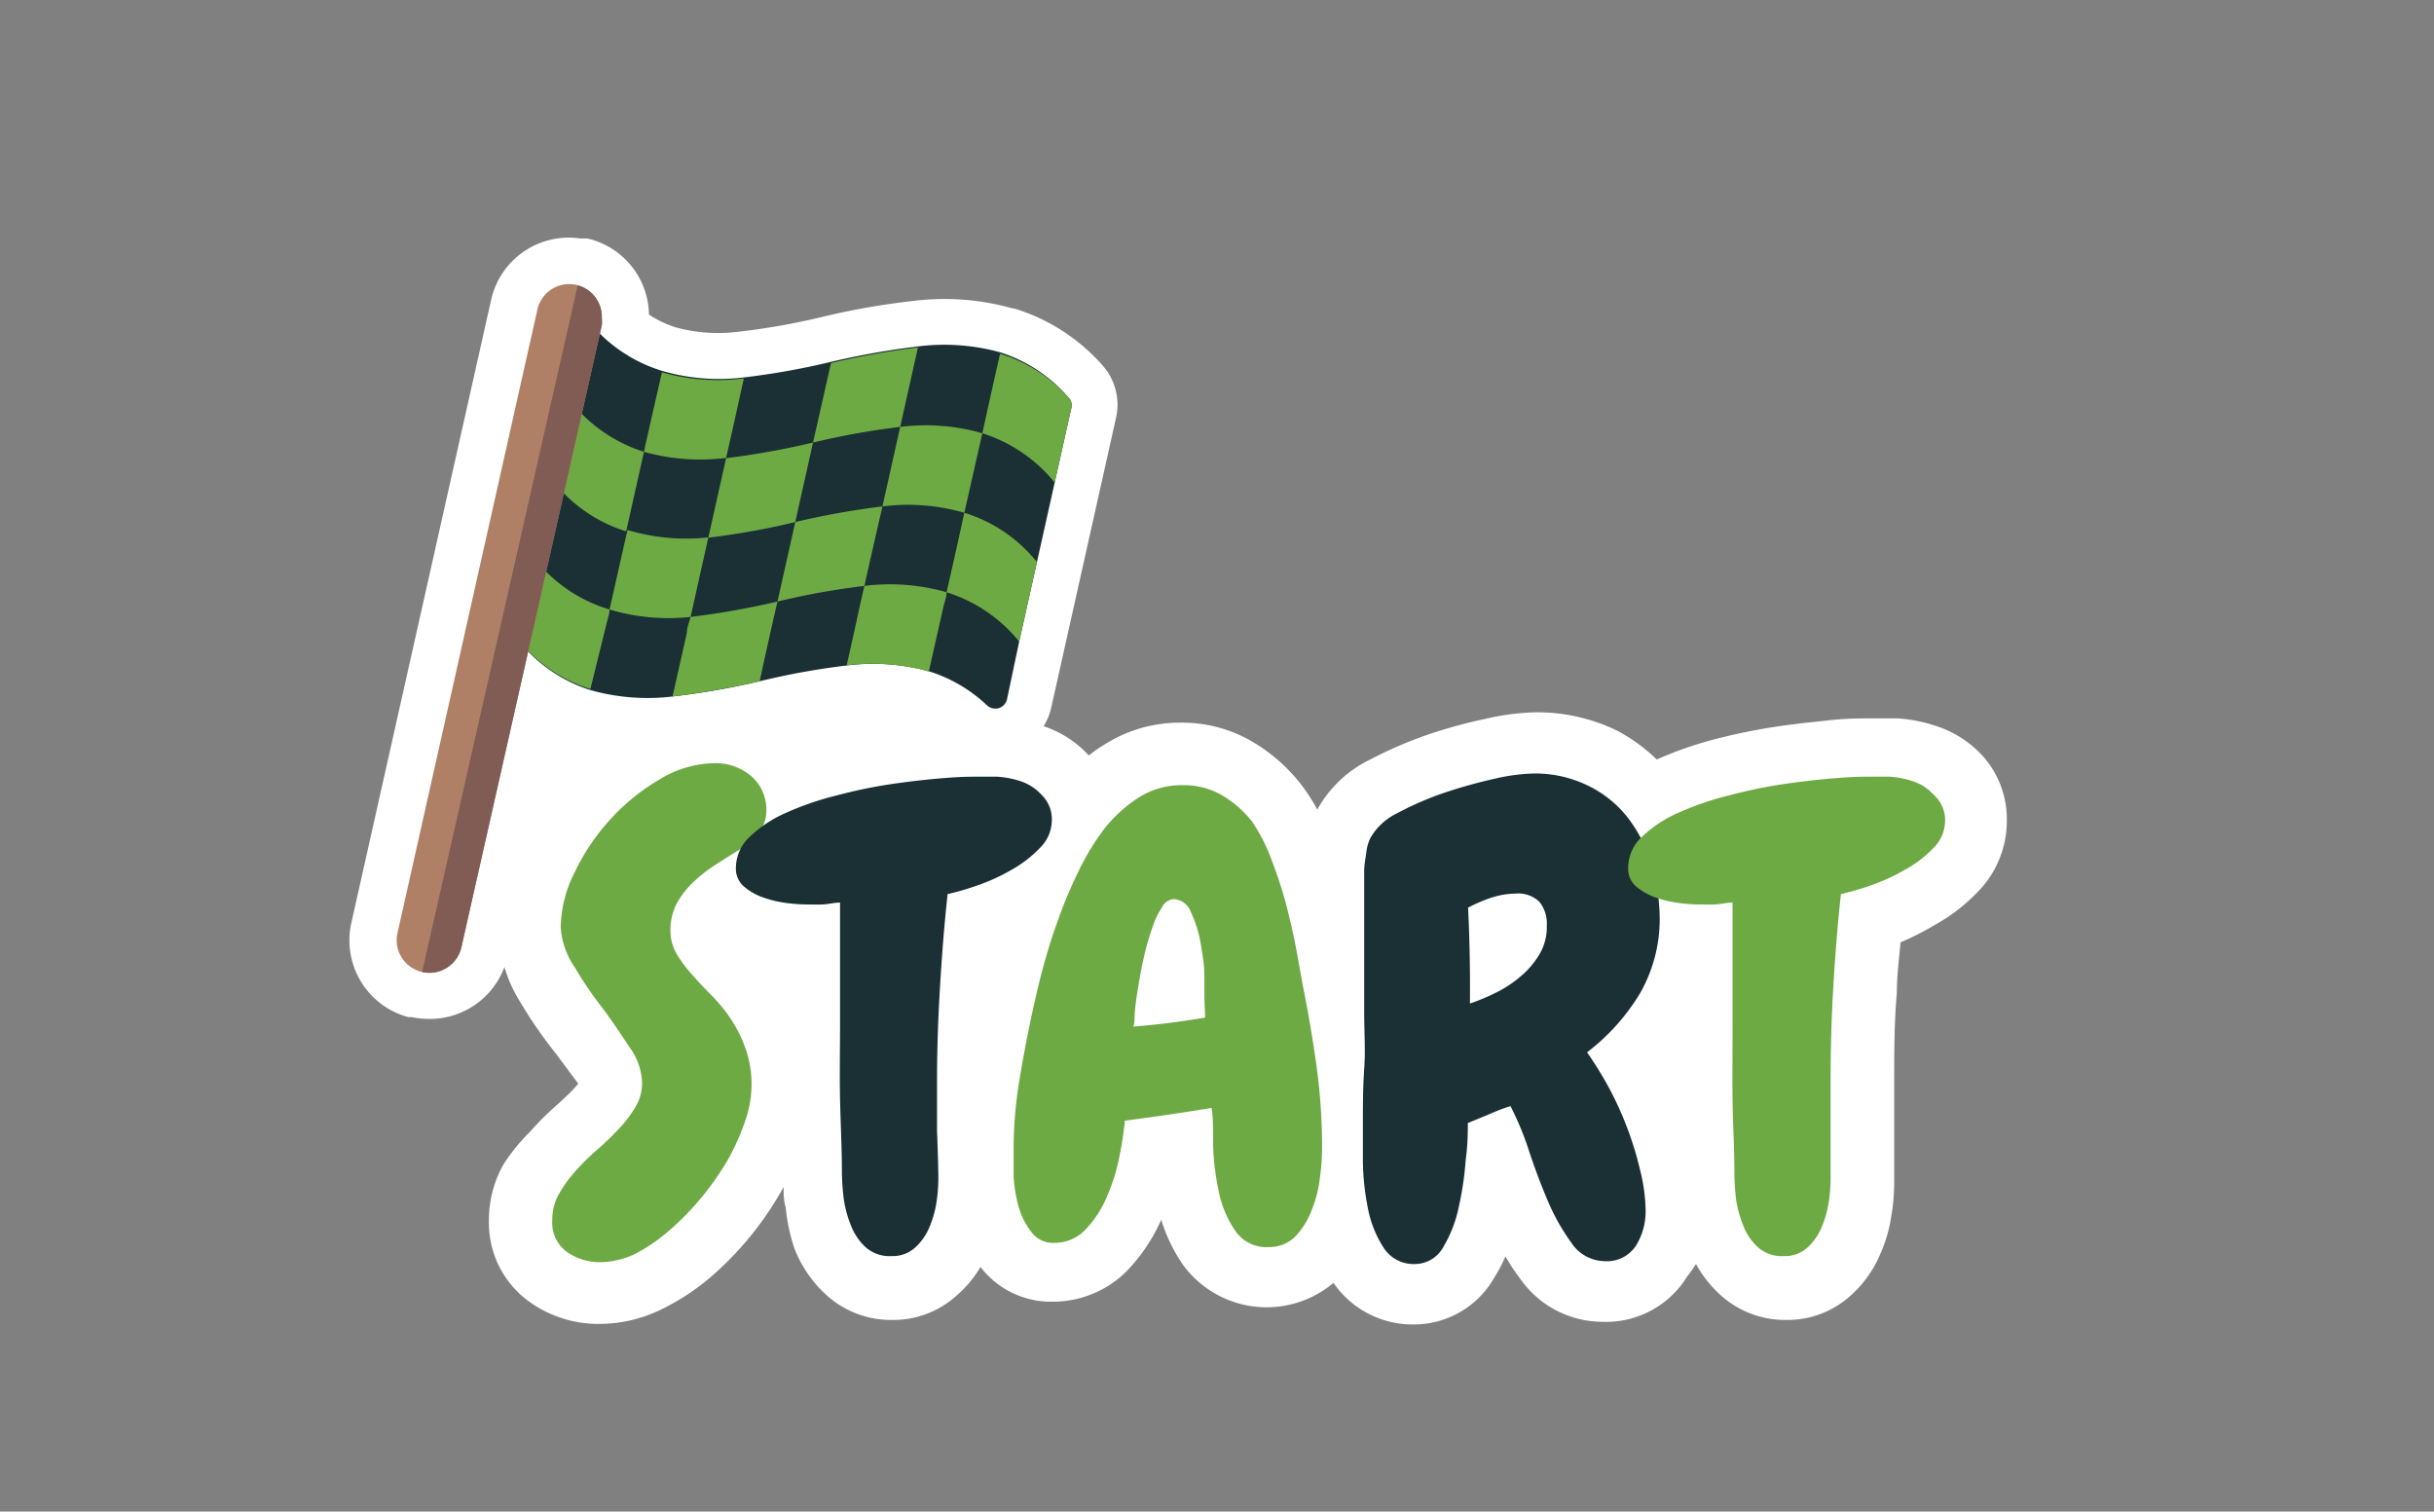 <svg viewBox="0 0 91.85 57.04" xmlns="http://www.w3.org/2000/svg"><rect x="0" y="0" width="91.85" height="57.04" fill="#808080" stroke="none"/><path d="m22.64 25.56-1.22.49-2.53 1-1.47 4.45-1.48 4.81s4.11-2.27 6.31 0 6.67-.9 6.67-.9l9.23-5.07v-3.89l-7-3.37" fill="#fff"/><path d="m41.66 13.85a7.27 7.27 0 0 0 -3.39-2.21h-.05a9.52 9.52 0 0 0 -3.79-.28 27.73 27.73 0 0 0 -3.49.62 26.24 26.24 0 0 1 -3.09.54 6.07 6.07 0 0 1 -2.36-.17 3.94 3.94 0 0 1 -1-.48 3 3 0 0 0 -2.32-2.87h-.17-.1a3 3 0 0 0 -3.37 2.33l-5.27 23.49a3 3 0 0 0 2.14 3.56h.13a3.05 3.05 0 0 0 .67.07 3 3 0 0 0 2.95-2.35l1.92-8.57.73.2a9.56 9.56 0 0 0 3.8.29 32.13 32.13 0 0 0 3.48-.62 24.67 24.67 0 0 1 3.09-.55 5.92 5.92 0 0 1 2.37.17 3.79 3.79 0 0 1 1.46.86 2.23 2.23 0 0 0 3.67-1.18l2.46-11a2.24 2.24 0 0 0 -.47-1.85z" fill="#fff"/><path d="m40.42 15.43-.62 2.78-.67 3-.67 3-.46 2.18a.47.47 0 0 1 -.3.33.47.47 0 0 1 -.44-.09 5.62 5.62 0 0 0 -2.18-1.29 7.91 7.91 0 0 0 -3.1-.23 27.81 27.81 0 0 0 -3.28.59 28.32 28.32 0 0 1 -3.29.58 7.93 7.93 0 0 1 -3.1-.23 5.66 5.66 0 0 1 -2.73-1.86l.67-3 .68-3 .67-3 .67-3a5.71 5.71 0 0 0 2.73 1.81 7.68 7.68 0 0 0 3.09.24 28.35 28.35 0 0 0 3.29-.59 30.42 30.42 0 0 1 3.28-.58 7.91 7.91 0 0 1 3.1.23 5.66 5.66 0 0 1 2.56 1.7.42.42 0 0 1 .1.43z" fill="#1b3035"/><g fill="#6eaa43"><path d="m24.3 17.05c-.22 1-.45 2-.67 3a5.63 5.63 0 0 1 -2.73-1.86l.67-3a5.75 5.75 0 0 0 2.73 1.86z"/><path d="m23 23c0 .21-.09.4-.13.61l-.59 2.39a5.66 5.66 0 0 1 -2.73-1.86l.67-3a5.66 5.66 0 0 0 2.78 1.86z"/><path d="m28.07 14.28c-.22 1-.44 2-.67 3a7.91 7.91 0 0 1 -3.1-.23c.22-1 .45-2 .68-3a7.68 7.68 0 0 0 3.09.23z"/><path d="m29.34 22.7c-.05.2-.09.39-.14.6-.18.8-.36 1.6-.53 2.4a28.32 28.32 0 0 1 -3.29.58l.54-2.4c0-.2.09-.4.14-.6a30.42 30.42 0 0 0 3.28-.58z"/><path d="m34.64 13.11-.67 3a28.35 28.35 0 0 0 -3.29.59c.23-1 .45-2 .68-3a30.42 30.42 0 0 1 3.28-.59z"/><path d="m35.72 22.35c0 .2-.09.4-.13.6l-.54 2.39a7.91 7.91 0 0 0 -3.1-.23c.18-.8.36-1.6.53-2.4.05-.2.09-.4.14-.6a7.73 7.73 0 0 1 3.1.24z"/><path d="m39.13 21.21-.67 3a5.71 5.71 0 0 0 -2.74-1.86c.23-1 .45-2 .67-3a5.64 5.64 0 0 1 2.74 1.86z"/><path d="m40.42 15.43-.62 2.78a5.73 5.73 0 0 0 -2.73-1.86c.22-1 .44-2 .67-3a5.66 5.66 0 0 1 2.58 1.65.42.42 0 0 1 .1.43z"/><path d="m37.07 16.35-.68 3a7.68 7.68 0 0 0 -3.09-.24l.67-3a7.73 7.73 0 0 1 3.1.24z"/><path d="m26.73 20.28-.67 3a7.78 7.78 0 0 1 -3.06-.28c.23-1 .45-2 .68-3a7.72 7.72 0 0 0 3.05.28z"/><path d="m30.68 16.7c-.22 1-.45 2-.67 3a28.18 28.18 0 0 1 -3.28.59l.67-3a30 30 0 0 0 3.28-.59z"/><path d="m33.3 19.11c-.23 1-.46 2-.68 3a28.18 28.18 0 0 0 -3.28.59c.22-1 .45-2 .67-3a30.17 30.17 0 0 1 3.29-.59z"/></g><path d="m22.71 12a1.24 1.24 0 0 1 0 .27l-5.3 23.48a1.24 1.24 0 0 1 -1.48.93 1.23 1.23 0 0 1 -.93-1.47l5.28-23.53a1.23 1.23 0 0 1 1.47-.93 1.23 1.23 0 0 1 .96 1.25z" fill="#af8066"/><path d="m22.71 12a1.24 1.24 0 0 1 0 .27l-5.3 23.48a1.24 1.24 0 0 1 -1.48.93l5.87-25.91a1.23 1.23 0 0 1 .91 1.23z" fill="#805c54"/><path d="m74.85 28.56a4.08 4.08 0 0 0 -1.66-1.12 5.77 5.77 0 0 0 -1.57-.33c-.38 0-.75 0-1.09 0s-.87 0-1.5.07-1.27.13-2 .24a22.63 22.63 0 0 0 -2.26.46 14.45 14.45 0 0 0 -2.25.78 6.53 6.53 0 0 0 -1.52-1.1 6.91 6.91 0 0 0 -3.09-.68 9.26 9.26 0 0 0 -1.87.25 18.72 18.72 0 0 0 -2.18.6 15.64 15.64 0 0 0 -2.15.93 4.52 4.52 0 0 0 -2 1.89 7.21 7.21 0 0 0 -.59-.92 6.56 6.56 0 0 0 -1.84-1.63 5.23 5.23 0 0 0 -2.73-.73 5.29 5.29 0 0 0 -2.86.82 4.65 4.65 0 0 0 -.6.42 4 4 0 0 0 -1.61-1.07 5.85 5.85 0 0 0 -1.57-.33c-.38 0-.75 0-1.1 0s-.86 0-1.49.07-1.28.13-2 .24-1.51.27-2.27.46l-.67.2a4.25 4.25 0 0 0 -.55-.57 4.45 4.45 0 0 0 -2.88-1 6.29 6.29 0 0 0 -3.21.91 9.83 9.83 0 0 0 -2.42 1.95 10.82 10.82 0 0 0 -1.74 2.56 7.14 7.14 0 0 0 -.76 3.1 5.27 5.27 0 0 0 .81 2.78 16.86 16.86 0 0 0 1.19 1.75c.36.46.68.91 1 1.33-.05.07-.11.13-.17.2s-.41.41-.65.62a11 11 0 0 0 -1 1 7.17 7.17 0 0 0 -1 1.23 4.24 4.24 0 0 0 -.55 2.12 3.66 3.66 0 0 0 1.55 3.08 4.47 4.47 0 0 0 2.61.82 5.34 5.34 0 0 0 2.39-.57 8.67 8.67 0 0 0 1.82-1.2 12.29 12.29 0 0 0 2.69-3.29l.06-.11c0 .25 0 .51.08.77a6.68 6.68 0 0 0 .35 1.61 4.7 4.7 0 0 0 1.12 1.64 3.63 3.63 0 0 0 2.55 1 3.55 3.55 0 0 0 2.37-.87 4.33 4.33 0 0 0 .96-1.13 3.34 3.34 0 0 0 2.71 1.31 3.93 3.93 0 0 0 2.91-1.26 6.74 6.74 0 0 0 1.2-1.83 6.29 6.29 0 0 0 .8 1.67 3.91 3.91 0 0 0 5.7.71 3.62 3.62 0 0 0 3 1.57 3.49 3.49 0 0 0 3.07-1.77 5.52 5.52 0 0 0 .42-.8 7.35 7.35 0 0 0 .56.85 3.8 3.8 0 0 0 3.09 1.62 3.59 3.59 0 0 0 3.2-1.7 5.36 5.36 0 0 0 .34-.48 4.46 4.46 0 0 0 .86 1.11 3.63 3.63 0 0 0 2.55 1 3.54 3.54 0 0 0 2.37-.87 4.36 4.36 0 0 0 1.14-1.54 5.5 5.5 0 0 0 .45-1.51 7.3 7.3 0 0 0 .11-1.28c0-.65 0-1.31 0-2s0-1.16 0-1.75c0-1.13 0-2.27.1-3.4 0-.63.08-1.26.14-1.9a10.09 10.09 0 0 0 1.28-.65 6.84 6.84 0 0 0 1.63-1.25 3.82 3.82 0 0 0 1.1-2.66 3.58 3.58 0 0 0 -.88-2.44z" fill="#fff"/><path d="m28.92 30.57a1.34 1.34 0 0 1 -.34.92 2.75 2.75 0 0 1 -.79.64l-.85.54a5.76 5.76 0 0 0 -.81.65 3.24 3.24 0 0 0 -.6.79 2.19 2.19 0 0 0 -.23 1 1.72 1.72 0 0 0 .23.88 4.93 4.93 0 0 0 .57.77c.22.25.46.51.73.78a5.91 5.91 0 0 1 .74.9 5.1 5.1 0 0 1 .56 1.12 4 4 0 0 1 .23 1.44 4.19 4.19 0 0 1 -.24 1.3 8.84 8.84 0 0 1 -.65 1.46 11 11 0 0 1 -1 1.43 10 10 0 0 1 -1.2 1.23 6.46 6.46 0 0 1 -1.27.88 3.11 3.11 0 0 1 -1.34.33 2.15 2.15 0 0 1 -1.27-.39 1.36 1.36 0 0 1 -.55-1.18 2 2 0 0 1 .25-1 5 5 0 0 1 .63-.87 8.77 8.77 0 0 1 .81-.8 10.38 10.38 0 0 0 .82-.79 4.59 4.59 0 0 0 .62-.81 1.77 1.77 0 0 0 .26-.91 2.4 2.4 0 0 0 -.48-1.37c-.31-.47-.66-1-1-1.45a14 14 0 0 1 -1.05-1.54 3 3 0 0 1 -.54-1.52 4.72 4.72 0 0 1 .53-2.09 8.18 8.18 0 0 1 1.35-2 7.9 7.9 0 0 1 1.87-1.51 4.06 4.06 0 0 1 2.05-.6 2.07 2.07 0 0 1 1.38.48 1.67 1.67 0 0 1 .58 1.29z" fill="#6eaa43"/><path d="m39.69 31a1.47 1.47 0 0 1 -.45 1 4.55 4.55 0 0 1 -1.08.83 7.22 7.22 0 0 1 -1.3.59 9.71 9.71 0 0 1 -1.1.32c-.13 1.18-.22 2.36-.29 3.54s-.11 2.35-.11 3.53v1.87s.05 1.22.05 1.84a6.23 6.23 0 0 1 -.08.91 4 4 0 0 1 -.28.93 2.12 2.12 0 0 1 -.54.74 1.26 1.26 0 0 1 -.85.3 1.37 1.37 0 0 1 -1-.34 2.16 2.16 0 0 1 -.55-.82 4.25 4.25 0 0 1 -.27-1 9.19 9.19 0 0 1 -.07-1c0-.92-.05-1.84-.07-2.77s0-1.86 0-2.8c0-.78 0-1.55 0-2.3s0-1.52 0-2.31c-.21 0-.43.06-.65.07s-.45 0-.68 0a5.87 5.87 0 0 1 -.73-.06 4.16 4.16 0 0 1 -.86-.21 2.24 2.24 0 0 1 -.71-.41.88.88 0 0 1 -.3-.68 1.62 1.62 0 0 1 .54-1.21 4.71 4.71 0 0 1 1.38-.9 11.06 11.06 0 0 1 1.87-.64 18.61 18.61 0 0 1 2-.42c.67-.1 1.28-.17 1.84-.22s1-.07 1.3-.07.61 0 .94 0a3.49 3.49 0 0 1 .93.19 1.85 1.85 0 0 1 .73.49 1.28 1.28 0 0 1 .39 1.01z" fill="#1b3035"/><path d="m49.89 43.32a8 8 0 0 1 -.08 1.11 4.63 4.63 0 0 1 -.31 1.23 2.93 2.93 0 0 1 -.62 1 1.38 1.38 0 0 1 -1 .4 1.42 1.42 0 0 1 -1.27-.62 4 4 0 0 1 -.61-1.44 9.52 9.52 0 0 1 -.22-1.76c0-.6 0-1.08-.06-1.43-1.1.18-2.2.34-3.27.48a12.88 12.88 0 0 1 -.2 1.31 7 7 0 0 1 -.46 1.51 4.05 4.05 0 0 1 -.8 1.26 1.6 1.6 0 0 1 -1.21.53 1 1 0 0 1 -.86-.41 2.74 2.74 0 0 1 -.48-.95 5.43 5.43 0 0 1 -.19-1.14c0-.39 0-.72 0-1a16 16 0 0 1 .21-2.59c.14-.85.3-1.7.48-2.54.1-.45.22-1 .37-1.57s.34-1.22.57-1.85a17.1 17.1 0 0 1 .78-1.89 9.4 9.4 0 0 1 1-1.67 5.33 5.33 0 0 1 1.32-1.2 3 3 0 0 1 1.63-.46 2.86 2.86 0 0 1 1.52.39 4 4 0 0 1 1.13 1 6.62 6.62 0 0 1 .74 1.47 16.9 16.9 0 0 1 .54 1.66c.14.56.27 1.11.37 1.64s.18 1 .26 1.43q.3 1.5.51 3a22.61 22.61 0 0 1 .21 3.1zm-4.44-5.59c0-.19 0-.49 0-.91s-.08-.84-.15-1.27a4.54 4.54 0 0 0 -.36-1.13.73.73 0 0 0 -.66-.49.54.54 0 0 0 -.43.31 3.15 3.15 0 0 0 -.37.78 8.81 8.81 0 0 0 -.29 1c-.09.38-.16.75-.22 1.11s-.11.67-.14 1 0 .49-.07.61c.92-.07 1.83-.19 2.72-.34z" fill="#6eaa43"/><path d="m62.63 34.62a5.62 5.62 0 0 1 -.74 2.86 7.94 7.94 0 0 1 -2 2.23 14.26 14.26 0 0 1 .8 1.29 12.81 12.81 0 0 1 1.21 3.19 6.54 6.54 0 0 1 .2 1.51 2.47 2.47 0 0 1 -.36 1.3 1.31 1.31 0 0 1 -1.21.59 1.52 1.52 0 0 1 -1.23-.69 8 8 0 0 1 -.92-1.65c-.27-.64-.51-1.29-.74-2a11.71 11.71 0 0 0 -.64-1.51 7.14 7.14 0 0 0 -.81.31l-.8.33c0 .34 0 .8-.08 1.39a12 12 0 0 1 -.26 1.77 4.9 4.9 0 0 1 -.58 1.51 1.23 1.23 0 0 1 -1.09.65 1.34 1.34 0 0 1 -1.17-.62 4.18 4.18 0 0 1 -.59-1.48 9.85 9.85 0 0 1 -.19-1.73c0-.6 0-1.06 0-1.4 0-.72 0-1.43.05-2.13s0-1.41 0-2.13 0-1.32 0-2 0-1.33 0-2v-.59c0-.24 0-.48 0-.74s.05-.49.08-.72a1.64 1.64 0 0 1 .16-.55 2.33 2.33 0 0 1 1-.92 11.89 11.89 0 0 1 1.8-.78 19 19 0 0 1 1.91-.53 7.35 7.35 0 0 1 1.39-.19 4.54 4.54 0 0 1 2.07.44 4.26 4.26 0 0 1 1.5 1.18 5.18 5.18 0 0 1 .9 1.73 7 7 0 0 1 .34 2.08zm-4.26.32a1.31 1.31 0 0 0 -.28-.91 1.16 1.16 0 0 0 -.9-.31 3.13 3.13 0 0 0 -.93.16 6.18 6.18 0 0 0 -.86.37c.06 1.21.08 2.42.07 3.62a8.13 8.13 0 0 0 1-.42 4.43 4.43 0 0 0 .93-.62 3.25 3.25 0 0 0 .7-.83 2 2 0 0 0 .27-1.06z" fill="#1b3035"/><path d="m73.4 31a1.46 1.46 0 0 1 -.44 1 4.42 4.42 0 0 1 -1.09.83 7.22 7.22 0 0 1 -1.3.59 9.71 9.71 0 0 1 -1.1.32c-.13 1.18-.22 2.36-.29 3.54s-.1 2.35-.1 3.53v1.87s0 1.22 0 1.84a6.23 6.23 0 0 1 -.08.91 4 4 0 0 1 -.28.93 2.12 2.12 0 0 1 -.54.74 1.24 1.24 0 0 1 -.85.3 1.37 1.37 0 0 1 -1-.34 2.16 2.16 0 0 1 -.55-.82 4.25 4.25 0 0 1 -.27-1 9 9 0 0 1 -.06-1c0-.92-.06-1.84-.07-2.77s0-1.86 0-2.8c0-.78 0-1.55 0-2.3s0-1.52 0-2.31c-.22 0-.44.06-.66.07s-.45 0-.68 0a5.73 5.73 0 0 1 -.72-.06 4.25 4.25 0 0 1 -.87-.21 2.36 2.36 0 0 1 -.71-.41.88.88 0 0 1 -.3-.68 1.62 1.62 0 0 1 .54-1.21 4.71 4.71 0 0 1 1.38-.9 11.06 11.06 0 0 1 1.87-.64 19.12 19.12 0 0 1 2-.42c.67-.1 1.28-.17 1.85-.22s1-.07 1.3-.07.6 0 .93 0a3.49 3.49 0 0 1 .93.19 1.85 1.85 0 0 1 .73.49 1.28 1.28 0 0 1 .43 1.01z" fill="#6eaa43"/></svg>